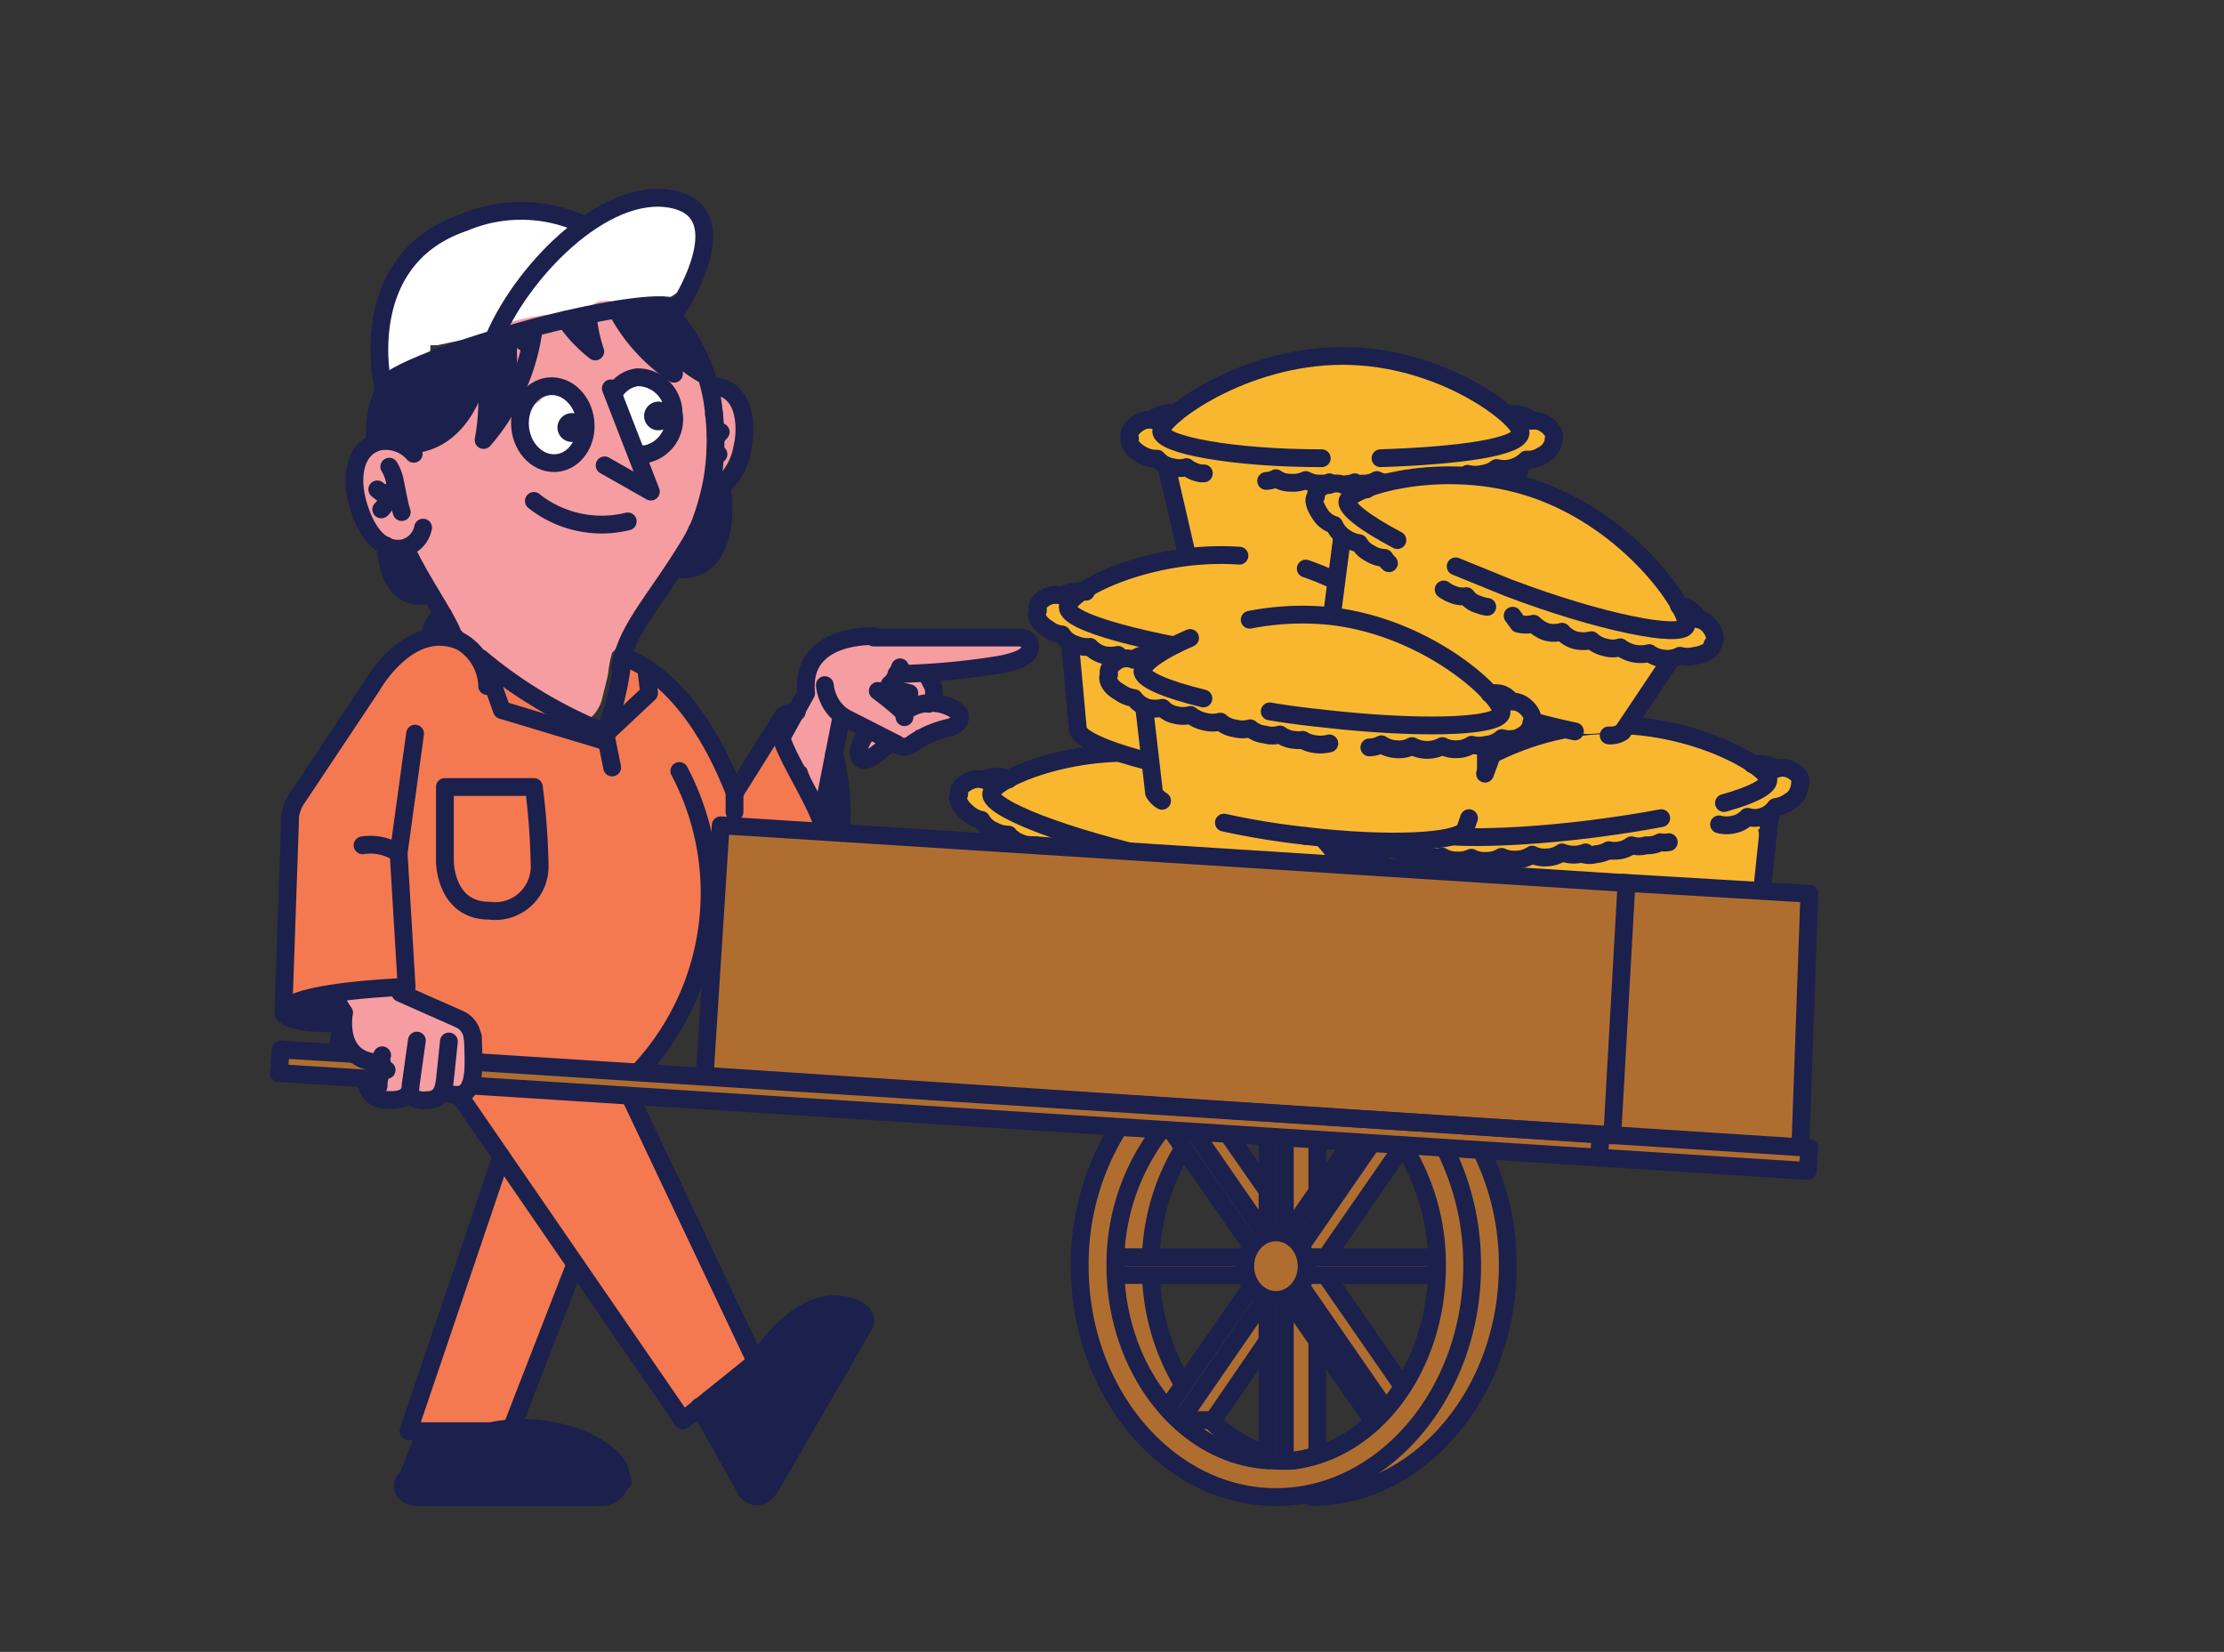 <svg xmlns="http://www.w3.org/2000/svg" viewBox="0 0 49.99 37.13"><rect x="0" y="0" width="49.99" height="37.13" fill="#333333" stroke="none"/><defs><style>.cls-1{fill:#fff;}.cls-2{fill:#f9b730;}.cls-3{fill:none;}.cls-3,.cls-9{stroke:#1c204d;stroke-linecap:round;stroke-linejoin:round;stroke-width:0.4px;}.cls-4{fill:#1c204d;}.cls-5,.cls-9{fill:#af6e30;}.cls-6{fill:#1f4686;}.cls-7{fill:#f59da0;}.cls-8{fill:#f47951;}</style></defs><g id="Layer_1" data-name="Layer 1"><path class="cls-1" d="M14.7,4.57a3.76,3.76,0,0,0-.74.16c-.26.08-.48.24-.73.33A1.17,1.17,0,0,1,12.52,5a2.72,2.72,0,0,0-.9-.12,3.62,3.62,0,0,0-1.52.3A2.7,2.7,0,0,0,9,6.43a2.4,2.4,0,0,0-.37,1.86c.17.37.65.25.84,0a1.56,1.56,0,0,0,.2-.41.49.49,0,0,0,0-.12h.16c1.22-.26,2.43-.52,3.66-.67a3.7,3.7,0,0,0,1.57-.41,1.37,1.37,0,0,0,.71-1.33A.93.93,0,0,0,14.7,4.57Z"/><path class="cls-2" d="M40.32,17.42c-.21-.26-.4-.21-.69-.24a7.74,7.74,0,0,1-1.14-.32A8.24,8.24,0,0,0,36,16.4a6.19,6.19,0,0,0-2.38.67c-.37.17-.74.36-1.09.56L32,18l-.24.19-.07,0a.43.43,0,0,0-.53.27l0,.11a.49.49,0,0,0,.37.67,1,1,0,0,0,.4-.06s0,.07,0,.11c.11.26.23.53.36.8l.18.52c.15.45.3.74.79.83a5.1,5.1,0,0,0,1.46,0c.57-.06,1.13-.14,1.69-.24s1.06-.2,1.59-.33l.75-.2a1.8,1.8,0,0,0,.64-.22c.36-.3.24-1,.19-1.41a2.32,2.32,0,0,0-.06-.38c0-.06.1,0,.09,0s0-.08,0-.1.07-.16.09-.17l.4-.17A.49.49,0,0,0,40.32,17.42Z"/><path class="cls-3" d="M36.15,21.28c-1.88.23-3.37.16-3.55-.12L32,19.4"/><path class="cls-3" d="M36.13,21.28c1.9-.24,3.35-.68,3.45-1l.21-2"/><path class="cls-3" d="M37.34,18.39c-.47.09-1,.17-1.54.24-2.23.28-4.06.24-4.11-.09s1.61-1.92,3.84-2.2,4.18.86,4.22,1.19c0,.15-.35.34-1,.52"/><path class="cls-3" d="M32,18.11a.51.51,0,0,0-.24,0,.41.41,0,0,0-.25.18.38.38,0,0,0-.3.1c-.15.12-.22.29-.15.38h0l0,0c0,.11.11.26.33.34a.61.61,0,0,0,.34,0,.54.54,0,0,0,.35.14.57.57,0,0,0,.33,0,.62.62,0,0,0,.33.09.65.65,0,0,0,.33-.06.66.66,0,0,0,.34.07.65.65,0,0,0,.34-.09.71.71,0,0,0,.35.06.65.65,0,0,0,.34-.11.61.61,0,0,0,.35.06.58.58,0,0,0,.32-.11.72.72,0,0,0,.53,0"/><path class="cls-3" d="M37.51,18.93a.5.5,0,0,1-.19,0A.6.6,0,0,1,37,19a.58.58,0,0,1-.33,0,.58.58,0,0,1-.32.12,1.08,1.08,0,0,1-.18,0"/><path class="cls-3" d="M39.39,17.18a.47.47,0,0,1,.24,0,.45.45,0,0,1,.28.11.41.41,0,0,1,.32,0c.18.08.28.22.23.32h0s0,0,0,0,0,.27-.23.4a.7.7,0,0,1-.32.13.55.55,0,0,1-.31.22.54.54,0,0,1-.32,0,.58.58,0,0,1-.3.17.68.68,0,0,1-.34,0"/><path class="cls-3" d="M35.59,19.2a.5.5,0,0,0,.28,0,.66.66,0,0,0,.29-.09"/><path class="cls-2" d="M30.77,19.7c-.1-.32-.3-.33-.56-.46a7.14,7.14,0,0,1-1-.69A8.34,8.34,0,0,0,27,17.27a6.23,6.23,0,0,0-2.47-.17c-.4,0-.81.09-1.21.16l-.58.13-.29.09-.07,0a.43.43,0,0,0-.59.07l-.08.09a.49.49,0,0,0,.12.76,1,1,0,0,0,.39.08s0,.07,0,.1c0,.29,0,.59.06.88V20c0,.47,0,.79.47,1a4.77,4.77,0,0,0,1.38.46c.55.14,1.11.25,1.67.35s1.07.17,1.61.22l.77.07a1.73,1.73,0,0,0,.68,0c.44-.16.57-.87.66-1.26,0-.13.05-.25.07-.38l0-.16a.06.06,0,0,1,0,0h.25l.43,0A.49.49,0,0,0,30.77,19.7Z"/><path class="cls-3" d="M25.54,21.91c-1.85-.41-3.22-1-3.3-1.31V18.73"/><path class="cls-3" d="M25.52,21.91c1.88.42,3.38.5,3.59.23L30,20.36"/><path class="cls-3" d="M30.2,19.61c-.07.33-1.9.19-4.09-.3s-3.9-1.15-3.83-1.48,2.16-1.26,4.35-.77S30.27,19.29,30.2,19.61Z"/><path class="cls-3" d="M22.67,17.52a.41.41,0,0,0-.23-.06.37.37,0,0,0-.29.08.43.43,0,0,0-.32,0c-.19.07-.3.2-.27.31h0l0,0c-.07.08,0,.27.19.42a.66.66,0,0,0,.31.16.57.57,0,0,0,.29.25.69.69,0,0,0,.32.08.62.62,0,0,0,.28.19.58.58,0,0,0,.33.05.73.73,0,0,0,.29.19.62.62,0,0,0,.35,0,.58.58,0,0,0,.31.18.65.65,0,0,0,.36,0,.65.65,0,0,0,.31.17.79.79,0,0,0,.34,0,.65.65,0,0,0,.3.15l.19,0"/><path class="cls-3" d="M30,19.16a.49.49,0,0,1,.23,0,.49.49,0,0,1,.24.2.48.48,0,0,1,.29.14c.14.13.18.3.11.38h0s0,0,0,0-.13.24-.35.3a.6.6,0,0,1-.35,0,.57.57,0,0,1-.36.11.69.69,0,0,1-.32-.07.69.69,0,0,1-.34.06.67.67,0,0,1-.32-.1.64.64,0,0,1-.35,0,.67.67,0,0,1-.33-.13.56.56,0,0,1-.35,0,.67.67,0,0,1-.33-.13.8.8,0,0,1-.36,0,.7.7,0,0,1-.3-.14.65.65,0,0,1-.34,0,.67.67,0,0,1-.17-.06"/><path class="cls-3" d="M25.72,19.77a.63.63,0,0,0,.26.12.78.78,0,0,0,.3,0"/><path class="cls-2" d="M34.79,9.67c-.17-.28-.36-.26-.65-.32a9.35,9.35,0,0,1-1.09-.46,8.57,8.57,0,0,0-2.42-.78,6.38,6.38,0,0,0-2.45.37A12.19,12.19,0,0,0,27,8.9l-.53.25-.27.15-.07,0a.43.43,0,0,0-.56.2l-.06.1a.5.5,0,0,0,.29.72,1.31,1.31,0,0,0,.4,0s0,.07,0,.1c.07.28.16.56.25.84s.08.37.11.55c.1.46.21.76.69.92a5.07,5.07,0,0,0,1.45.14c.57,0,1.14,0,1.71,0s1.08-.07,1.61-.13l.78-.1a1.86,1.86,0,0,0,.66-.14c.39-.25.36-1,.37-1.37,0-.13,0-.26,0-.39v-.2a1.22,1.22,0,0,0,.25-.05l.41-.11A.49.49,0,0,0,34.79,9.67Z"/><path class="cls-3" d="M30.17,13c-1.9,0-3.36-.26-3.5-.57l-.42-1.82"/><path class="cls-3" d="M30.15,13c1.92,0,3.41-.25,3.55-.55l.46-1.93"/><path class="cls-3" d="M29.71,10.3c-2,0-3.61-.3-3.61-.61S27.94,8,30.18,8s4,1.39,4,1.72-1.35.52-3.15.58"/><path class="cls-3" d="M28.46,10.81a.48.48,0,0,0,.22-.06.55.55,0,0,0,.34.1.65.65,0,0,0,.33-.06.64.64,0,0,0,.33.08l.19,0"/><path class="cls-3" d="M26.41,9.3a.44.44,0,0,0-.23,0,.46.46,0,0,0-.27.14.44.44,0,0,0-.32.07c-.16.1-.25.26-.19.35h0l0,0c-.05.1.07.26.28.37a.64.64,0,0,0,.33.08.56.56,0,0,0,.34.19.58.58,0,0,0,.32,0,.73.73,0,0,0,.32.14h.07"/><path class="cls-3" d="M33.91,9.32a.44.44,0,0,1,.23,0,.49.49,0,0,1,.28.14.42.42,0,0,1,.31.07c.16.1.24.26.19.35h0l0,0c0,.1-.07.27-.28.37a.55.55,0,0,1-.33.08.71.71,0,0,1-.67.19.63.63,0,0,1-.31.13.72.72,0,0,1-.34,0,.67.67,0,0,1-.33.11.72.72,0,0,1-.35,0,.69.69,0,0,1-.68,0,.66.66,0,0,1-.35.1.65.65,0,0,1-.33-.07.59.59,0,0,1-.33.08.52.52,0,0,1-.18,0"/><path class="cls-3" d="M29.88,10.84a.53.53,0,0,0,.28.06.6.6,0,0,0,.29-.06"/><path class="cls-2" d="M32.65,14.84c-.13-.31-.32-.31-.6-.41a8,8,0,0,1-1-.61,8.39,8.39,0,0,0-2.26-1.22,6.46,6.46,0,0,0-2.51.14c-.4.07-.8.15-1.19.25-.19.06-.38.11-.57.18l-.28.11-.08,0a.43.43,0,0,0-.58.12l-.07.09a.49.49,0,0,0,.18.75,1,1,0,0,0,.4,0s0,.07,0,.11c0,.29.08.58.14.87l0,.55c0,.48.1.79.55,1a5.37,5.37,0,0,0,1.42.35c.56.09,1.13.16,1.69.21s1.08.08,1.62.1h.78a1.94,1.94,0,0,0,.68-.05c.42-.19.49-.91.55-1.31,0-.13,0-.26,0-.39v-.19l.26,0,.43-.06A.48.48,0,0,0,32.65,14.84Z"/><path class="cls-3" d="M27.61,17.46c-1.87-.27-3.29-.73-3.38-1.05l-.17-1.86"/><path class="cls-3" d="M27.6,17.46c1.9.27,3.41.22,3.59-.05l.72-1.85"/><path class="cls-3" d="M29.35,12.78c1.66.57,2.77,1.75,2.73,2s-1.88.33-4.1,0S24,14,24,13.65s1.81-1.3,3.86-1.16"/><path class="cls-3" d="M24.41,13.3a.86.86,0,0,0-.24,0,.48.48,0,0,0-.29.1.44.44,0,0,0-.31,0c-.18.07-.29.22-.24.32h0l0,0c-.07.09,0,.28.22.41a.6.6,0,0,0,.32.13.55.55,0,0,0,.31.23.65.65,0,0,0,.32.05.67.67,0,0,0,.3.18.77.77,0,0,0,.33,0,.61.61,0,0,0,.31.16.68.68,0,0,0,.35,0,.73.73,0,0,0,.32.15.71.71,0,0,0,.36,0,.6.6,0,0,0,.32.14.64.64,0,0,0,.34,0,.74.74,0,0,0,.32.12h.19"/><path class="cls-3" d="M31.83,14.36a.49.49,0,0,1,.23,0,.38.38,0,0,1,.25.18.45.45,0,0,1,.3.11c.15.12.21.29.14.38h0l0,0c0,.11-.11.25-.33.33a.64.64,0,0,1-.35,0,.52.52,0,0,1-.35.13.67.67,0,0,1-.33,0,.59.59,0,0,1-.33.08.56.56,0,0,1-.33-.07.57.57,0,0,1-.34.07.76.76,0,0,1-.34-.1.61.61,0,0,1-.35.06.67.67,0,0,1-.33-.11.76.76,0,0,1-.36,0,.63.63,0,0,1-.31-.12.62.62,0,0,1-.34,0,.53.53,0,0,1-.18,0"/><path class="cls-3" d="M27.62,15.31a.61.61,0,0,0,.27.1.68.68,0,0,0,.3,0"/><path class="cls-2" d="M38.45,14.26c-.06-.33-.26-.37-.5-.54a6.56,6.56,0,0,1-.86-.81,8.46,8.46,0,0,0-2-1.57,6.29,6.29,0,0,0-2.42-.51c-.41,0-.82,0-1.22,0-.2,0-.4,0-.6.05l-.3,0h-.07a.44.44,0,0,0-.6,0l-.09.08a.49.49,0,0,0,0,.77,1,1,0,0,0,.38.13.54.54,0,0,0,0,.1c0,.29-.05.59-.06.88s-.05.37-.08.55c-.07.47-.08.79.32,1.1a5,5,0,0,0,1.31.64c.53.21,1.06.41,1.6.58s1,.31,1.56.44c.26.06.46.28.71.34a2,2,0,0,0,.72-.07c.46-.09.68-.77.83-1.15,0-.12.15-.14.19-.26s.05-.11.06-.16-.08-.13-.08-.14l.26,0,.43,0A.49.49,0,0,0,38.45,14.26Z"/><path class="cls-3" d="M33,15.73c-1.77-.66-3.06-1.42-3.08-1.75l.24-1.85"/><path class="cls-3" d="M36.16,16.53a.48.48,0,0,0,.31-.08l1.1-1.64"/><path class="cls-3" d="M33,15.73a15.27,15.27,0,0,0,2.4.71"/><path class="cls-3" d="M31.41,12.14c-.74-.39-1.18-.73-1.12-.89.12-.31,2.32-1,4.42-.18s3.3,2.72,3.19,3-1.92-.07-4-.86l-1.18-.48"/><path class="cls-3" d="M32.45,13.25a.77.77,0,0,0,.18.1.58.58,0,0,0,.33.05.5.5,0,0,0,.28.19.67.67,0,0,0,.19.05"/><path class="cls-3" d="M30.72,11a.46.46,0,0,0-.21-.1.49.49,0,0,0-.31,0,.41.41,0,0,0-.32,0c-.18,0-.32.15-.3.26h0l0,0c-.09.07,0,.27.13.45a.58.58,0,0,0,.28.19.65.65,0,0,0,.25.29.76.76,0,0,0,.31.12.57.57,0,0,0,.25.23.62.62,0,0,0,.32.1.53.53,0,0,0,.1.12"/><path class="cls-3" d="M37.74,13.62a.49.49,0,0,1,.43.3.43.43,0,0,1,.27.17c.12.15.14.33.05.4h0a.06.06,0,0,1,0,0c0,.11-.16.22-.39.25a.69.69,0,0,1-.34,0,.61.61,0,0,1-.38.06.63.63,0,0,1-.31-.12.76.76,0,0,1-.65-.13.57.57,0,0,1-.34,0,.64.64,0,0,1-.31-.16.76.76,0,0,1-.36,0,.6.6,0,0,1-.3-.19.65.65,0,0,1-.36,0,.75.75,0,0,1-.28-.18.71.71,0,0,1-.34,0L34,13.84"/><path class="cls-2" d="M34.32,16c-.13-.3-.33-.3-.61-.4a6.59,6.59,0,0,1-1-.58,8.5,8.5,0,0,0-2.32-1,6.23,6.23,0,0,0-2.47.09,12.14,12.14,0,0,0-1.19.29,3.69,3.69,0,0,0-.56.19,1.39,1.39,0,0,0-.28.12l-.07,0a.43.43,0,0,0-.59.13l-.06.1a.49.49,0,0,0,.2.74,1.13,1.13,0,0,0,.4,0s0,.07,0,.11c.05.29.1.58.16.86s0,.37.05.56c0,.47.12.78.58,1a5.29,5.29,0,0,0,1.43.31c.56.07,1.12.13,1.69.17s1.08.05,1.62.05H32a1.87,1.87,0,0,0,.67-.07c.42-.2.48-.92.53-1.32l0-.39v-.19l.26,0,.42-.06A.49.49,0,0,0,34.32,16Z"/><path class="cls-3" d="M26.12,18a.5.5,0,0,1-.18-.18L25.73,16"/><path class="cls-3" d="M29.35,18.79a17.27,17.27,0,0,1-1.84-.3"/><line class="cls-3" x1="33.38" y1="17.39" x2="33.6" y2="16.79"/><path class="cls-3" d="M29.34,18.79c1.9.22,3.41.14,3.59-.14l.09-.26"/><path class="cls-3" d="M27.05,15.7c-.86-.21-1.39-.44-1.37-.62s.42-.46,1.07-.74"/><path class="cls-3" d="M28.09,13.93a6.18,6.18,0,0,1,1.84-.08c2.22.26,3.86,1.84,3.82,2.17s-1.88.38-4.1.12q-.58-.06-1.11-.15"/><path class="cls-3" d="M26,14.72a.58.58,0,0,0-.23,0,.41.41,0,0,0-.29.11.41.41,0,0,0-.32,0c-.17.08-.28.23-.23.33h0l0,0c-.06.09,0,.27.24.4a.7.7,0,0,0,.32.13.59.59,0,0,0,.31.22.8.8,0,0,0,.33,0,.54.54,0,0,0,.29.16.68.68,0,0,0,.34,0,.73.73,0,0,0,.32.15.68.68,0,0,0,.35,0,.6.6,0,0,0,.32.15.64.64,0,0,0,.35,0,.59.59,0,0,0,.33.14.6.6,0,0,0,.34,0,.63.63,0,0,0,.32.12.6.6,0,0,0,.19,0"/><path class="cls-3" d="M33.48,15.59a.66.66,0,0,1,.24,0,.45.45,0,0,1,.25.18.42.42,0,0,1,.3.1c.15.12.22.29.15.38h0l0,0c0,.11-.1.26-.32.34a.61.61,0,0,1-.34,0,.6.6,0,0,1-.35.15.67.67,0,0,1-.33,0,.61.61,0,0,1-.33.1.65.65,0,0,1-.33-.07.72.72,0,0,1-.68,0,.61.61,0,0,1-.35.07.65.65,0,0,1-.34-.11.62.62,0,0,1-.27.07"/><path class="cls-3" d="M29.31,16.65a.83.83,0,0,0,.57.06"/><path class="cls-4" d="M31.25,19.14a.45.45,0,0,0-.12-.21l-.1-.08a.55.55,0,0,0-.25-.07h0a.41.41,0,0,0-.19,0,.45.45,0,0,0-.32.19.42.42,0,0,0-.09.16v.13a.54.54,0,0,0,.06.25l.08.09a.46.46,0,0,0,.21.13l.17,0h0a.09.09,0,0,0,.07,0,.31.31,0,0,0,.19,0,.39.39,0,0,0,.16-.1.31.31,0,0,0,.1-.15.41.41,0,0,0,0-.19Z"/><path class="cls-5" d="M40.43,25.64l0,.06.2-5.61-4.21-.25L16.2,18.55l-.36,5.63,9.81.64h0l-15-1-.09.53,14.6.93a6,6,0,0,0-.82,2.14,1.35,1.35,0,0,0,0,.29.51.51,0,0,0,.05.25c0,.14,0,.29-.05.44a.88.88,0,0,0,0,.17.26.26,0,0,0,0,.2s0,.06,0,.1h0a6.45,6.45,0,0,0,1,2.91,4,4,0,0,0,2.42,1.68,5.92,5.92,0,0,0,1.63.11A4.44,4.44,0,0,0,31,33.31a4.7,4.7,0,0,0,2.15-1.94,6.7,6.7,0,0,0,.7-3.5.37.37,0,0,0-.09-.24,3.9,3.9,0,0,0-.41-1.49,3.18,3.18,0,0,0-.17-.3l7.43.48,0-.52-.35,0A.36.36,0,0,0,40.43,25.64ZM25.09,29.22a.4.4,0,0,0,0-.15h0c.07.41.15.81.26,1.21l.09.3A6.58,6.58,0,0,1,25.09,29.22Zm6.52-3.29a3.38,3.38,0,0,1,.49.92,3.07,3.07,0,0,1,.22,1l0,.34c-.86,0-1.71,0-2.57.07l.06-.06c.59-.79,1.14-1.6,1.7-2.41A.49.49,0,0,0,31.61,25.93Zm-2,5.41c0-.36,0-.71,0-1.07a.09.09,0,0,1,0-.05l0,0a8,8,0,0,0,.47.67,5.24,5.24,0,0,1,.42.54,1.46,1.46,0,0,0,.36.42c-.18.16-.37.33-.56.48a1.58,1.58,0,0,1-.71.24,1.69,1.69,0,0,0,0-.23C29.65,32,29.6,31.69,29.6,31.34ZM29.66,26a2.55,2.55,0,0,0,0-.39l.81.05,0,0a12.52,12.52,0,0,0-.78,1,.41.41,0,0,0,0-.11A3,3,0,0,1,29.66,26Zm2.67,2.92c-.1.39-.22.77-.34,1.15a.37.37,0,0,0,0,.26,3.25,3.25,0,0,0-.39.68l-.08.12-.89-1.26a11.19,11.19,0,0,0-1-1.22c.89,0,1.79-.08,2.68-.06A1.24,1.24,0,0,1,32.33,28.93Zm-6.42-1.3a4.38,4.38,0,0,1,.35-1.17.54.54,0,0,0,0-.27l.05-.07c.06-.12.13-.22.19-.33.3.35.54.67.82,1.06s.7,1,1.07,1.42l0,0c-.87,0-1.75,0-2.62-.07C25.87,28,25.88,27.83,25.91,27.63Zm1.59-2.15,1,.06a1.58,1.58,0,0,0,0,.38v.89l-.38-.51C27.92,26,27.71,25.75,27.5,25.48Zm1,7.39h-.08a.37.37,0,0,0-.27-.34L28,32.46a2.59,2.59,0,0,1-.58-.34L27.23,32l.1-.12c.14-.21.32-.4.48-.64s.28-.47.43-.7.19-.3.29-.44l-.06.86A18.15,18.15,0,0,0,28.53,32.87Zm.16-4.17a.37.37,0,0,0-.15.25.28.28,0,0,0-.25,0l-.21.08a.39.39,0,0,0-.27.42,2.35,2.35,0,0,0-.19.25c-.15.21-.28.43-.41.65s-.41.63-.63.93c-.07-.15-.16-.3-.22-.45a6.44,6.44,0,0,1-.25-.74c-.13-.47-.21-.95-.3-1.43v0c1,0,1.91.07,2.87.06ZM27,24.92h0l3.84.25h0Zm5.74,5.59a.36.36,0,0,0-.06-.2l0,0c.12-.42.28-.85.37-1.29,0,0,0-.07,0-.11A4.8,4.8,0,0,1,32.76,30.51Zm.36-2.05c0-.19,0-.38,0-.57l0,.07Zm-1.39-3.23h0l4.13.27h0Z"/><path class="cls-5" d="M26.26,25.42c-.2-.11-.34.13-.42.28a9.15,9.15,0,0,0-.4,1l-.09.24a.15.15,0,0,0-.08.11,3,3,0,0,0-.1.52.17.17,0,0,0,0,.07c0,.1,0,.2-.05.3h0V28a.16.16,0,0,0,.11.17l.07,0a2.16,2.16,0,0,0,.36,0l.08,0h0l0,0,0,0a.09.09,0,0,0,0-.05v0h0a.11.11,0,0,0,0-.05.05.05,0,0,1,0,0,3.29,3.29,0,0,0,.1-.53,4.26,4.26,0,0,1,.15-.54,4.33,4.33,0,0,1,.21-.54,1.89,1.89,0,0,1,.11-.25.77.77,0,0,0,.1-.29A.49.49,0,0,0,26.26,25.42Z"/><path class="cls-5" d="M28.47,27a.53.53,0,0,0-.1-.37,3.84,3.84,0,0,1-.44-.54s0-.07,0-.11a1.46,1.46,0,0,1-.16-.19l-.14-.21a.25.25,0,0,0-.1-.08h-.45a.09.09,0,0,0-.06.16l.17.14h0a.89.89,0,0,0,.19.31l.24.34a6.19,6.19,0,0,1,.47.74.15.15,0,0,0,.14.08l.09.22c0,.09.19.09.18,0Z"/><path class="cls-5" d="M29.57,26.37a3.23,3.23,0,0,0,0-.44v-.06s0,0,0,0,0,0,0-.07a.17.17,0,0,0,0-.07.15.15,0,0,0-.08-.11l-.05,0h-.1l-.05,0,0,0-.18,0a.19.19,0,0,0-.16.28.61.61,0,0,1,0,.24c0,.11,0,.23,0,.35l0,.69a.28.28,0,0,0,0,.12h0l0,.16a.09.09,0,0,0,0,.11.11.11,0,0,0,.12,0l.09-.18a.39.39,0,0,0,.1-.08.85.85,0,0,0,.11-.26v0l.15-.19a.14.14,0,0,0,0-.11v0a.18.18,0,0,0,0-.16A.19.19,0,0,0,29.57,26.37Z"/><path class="cls-5" d="M31.16,25.71h0l0,0a.25.25,0,0,0-.19.05,3.07,3.07,0,0,0-.25.26,4.64,4.64,0,0,0-.46.61c-.25.4-.5.81-.76,1.21a.2.2,0,0,0-.1.24.17.17,0,0,0,.14.16.74.74,0,0,0,.21,0,.19.19,0,0,0,.16-.12l.07-.07a5,5,0,0,1,.71-1,4.49,4.49,0,0,0,.37-.52,3.14,3.14,0,0,1,.38-.5C31.53,25.86,31.34,25.59,31.16,25.71Z"/><path class="cls-5" d="M31.37,30.92,31,30.47l-.68-.95a.19.19,0,0,0-.07-.06.16.16,0,0,0-.05-.09l0-.05,0,0h0a.86.86,0,0,0-.07-.1L30,29a1.14,1.14,0,0,0-.15-.23.37.37,0,0,0-.35-.13.2.2,0,0,0-.13.14l0,0a.22.22,0,0,0-.06.13.2.2,0,0,0,.06.13,3.88,3.88,0,0,1,.26.31l.06,0h0a2.39,2.39,0,0,0,.21.34c.12.2.25.39.38.58l.4.6a2.4,2.4,0,0,0,.18.26c0,.07.12.14.15.21a.19.19,0,0,0,.34,0,1,1,0,0,0,.15-.25C31.49,31.1,31.42,31,31.37,30.92Z"/><path class="cls-6" d="M30.17,29.3Z"/><path class="cls-5" d="M29.59,30.4a.59.59,0,0,0-.05-.32c-.06-.1-.14-.18-.2-.28a1.51,1.51,0,0,1-.13-.33c0-.2-.38-.17-.36.05.07.95,0,1.9,0,2.85a.17.17,0,0,0,.05.12l0,.07a.19.19,0,0,0,.18.24,1.61,1.61,0,0,0,.37-.07.19.19,0,0,0,.14-.18c0-.57,0-1.15,0-1.72C29.58,30.69,29.58,30.54,29.59,30.4Z"/><path class="cls-5" d="M28.18,29.45a8.11,8.11,0,0,1-.66,1c-.24.36-.47.73-.7,1.1l0,0,0,0s0,0-.05.06a.14.14,0,0,0,0,.07.09.09,0,0,0,0,.07.14.14,0,0,0,.09.11l0,0a.17.17,0,0,0,.1,0h0a.54.54,0,0,1,.18,0h0l0,0-.31,0c-.1,0-.17.12-.08.17s.32.18.48.26a1.58,1.58,0,0,0,.24.15l.26.13a.46.46,0,0,0,.28.06H28a1.79,1.79,0,0,0,.32.13c.11,0,.15-.11.07-.17a1,1,0,0,0-.33-.13,5.2,5.2,0,0,1-.7-.45A.09.09,0,0,0,27.3,32l-.11-.05a.07.07,0,0,0,.06,0,.17.17,0,0,0,.09-.11v0l0,0c.23-.35.45-.7.69-1l.36-.49a.46.46,0,0,0,.06-.3,1,1,0,0,1,.05-.3C28.58,29.39,28.28,29.25,28.18,29.45Z"/><path class="cls-5" d="M26.52,31c0-.05-.05-.09-.07-.13l-.24-.41v-.06a6.49,6.49,0,0,1-.19-.76,2.89,2.89,0,0,1-.09-.77.19.19,0,0,0-.19-.19,4.38,4.38,0,0,1-.5,0,.19.19,0,0,0-.18.19,4.77,4.77,0,0,0,.66,2,1.09,1.09,0,0,0,.08.15.15.15,0,0,0,.1.08,1.13,1.13,0,0,0,0,.18.27.27,0,0,0,.26.22.16.16,0,0,0,.16-.09l.06-.1,0,0h0v0A.2.2,0,0,0,26.52,31Z"/><path class="cls-5" d="M33.6,26.71a.3.3,0,0,0-.07-.11l-.12-.48a.38.38,0,0,0-.09-.13,0,0,0,0,0,0,0,.15.15,0,0,0-.11-.08,2.3,2.3,0,0,0-.45-.05.21.21,0,0,0-.18.11.23.23,0,0,0,0,.21l0,0a.15.15,0,0,1,0,.06s0,0,0,.05a.3.3,0,0,0,0,.18,4.81,4.81,0,0,1,.34,1.84,6.85,6.85,0,0,1-.2,1.86.28.28,0,0,0,0,.09h0a.28.28,0,0,0-.13.31,4.31,4.31,0,0,1-1,1.74.29.29,0,0,0-.07.12l-.39.33-.11.11-.38.14a4.93,4.93,0,0,1-.83.41c-.12,0-.07.2,0,.18a2.6,2.6,0,0,0,1-.33H31l.48-.28a2.53,2.53,0,0,0,.36-.2.29.29,0,0,0,.25-.07,5.42,5.42,0,0,0,.83-1.15.2.2,0,0,0,.17-.09.05.05,0,0,1,0,0,.37.37,0,0,0,.05-.11,8,8,0,0,0,.45-.93.19.19,0,0,0,0-.15c0-.1.07-.21.1-.31a6.19,6.19,0,0,0,.16-1.05A5.18,5.18,0,0,0,33.6,26.71Z"/><path class="cls-5" d="M40.4,25.77h.05l.15-5.69-4-.23-.29,5.66.31,0-.14,0-.19,0a.22.22,0,0,0-.14,0,.19.19,0,0,0-.15.14.91.91,0,0,0,0,.17.18.18,0,0,0,.17.18.14.14,0,0,0,.11,0,.27.27,0,0,0,.08-.07h0a.22.22,0,0,0,.24.14c.31,0,.61,0,.92,0s.62.1.94.12c.63.06,1.27.08,1.91.12A.28.28,0,0,0,40.4,25.77Zm-2-.13,1.7.11c-.54,0-1.08-.05-1.62-.1Z"/><path class="cls-7" d="M23,14.38a.28.28,0,0,0-.2-.08,2.37,2.37,0,0,0-.53,0,.32.32,0,0,0-.26-.1,10.11,10.11,0,0,1-1.1,0c-.38,0-.77,0-1.15,0a2.23,2.23,0,0,0-1.07.26c-.33.2-.63.46-.56.88,0,0,0,0,0,0a8865791376438.86,8865791376438.86,0,0,0,0,.14s0,0,0,0v0l-.06.12a1.82,1.82,0,0,0-.11.3.64.64,0,0,0,0,.07h0a.34.34,0,0,0-.22.17.39.39,0,0,0-.06.21.57.57,0,0,0,0,.13l.07.16.09.16.17.34a.34.34,0,0,0,.12.12c.07.18.13.37.18.55a.19.19,0,0,0,.37-.05,4.71,4.71,0,0,1,.07-.91c0-.3.09-.6.14-.91l.13.09.27.14a.16.16,0,0,0,.15.08h0l.12.05,0,0,0,0a1.71,1.71,0,0,0-.21.26.17.17,0,0,0,0,.1.19.19,0,0,0,0,.07l0,.06.08.05h.06l.1,0a.3.3,0,0,0,.08-.08s0,0,0-.05a.69.69,0,0,1,.11-.13.09.09,0,0,0,0-.06.13.13,0,0,0,0-.06l.2.13a.43.43,0,0,0,.45,0,.4.4,0,0,0,.16-.18h.05a.84.84,0,0,0,.27-.08l0,0,.08,0h.09a.3.3,0,0,0,.35-.2.27.27,0,0,0-.2-.34,1,1,0,0,0-.3,0s0,0,0,0a.62.62,0,0,0,0-.27.81.81,0,0,0-.19-.38l0,0,.08,0,.11,0,.18,0,.06-.06a5.33,5.33,0,0,0,.8,0,.43.43,0,0,0,.23-.09.2.2,0,0,0,.13,0h.09a2,2,0,0,1,.34,0,.24.24,0,0,0,.2-.08.31.31,0,0,0,.09-.2A.33.33,0,0,0,23,14.38Z"/><path class="cls-7" d="M16.39,8.88a.43.43,0,0,0-.4-.09,0,0,0,0,0,0,0c-.06-.22-.15-.39-.39-.43a.46.46,0,0,1-.24-.2v0A1.73,1.73,0,0,0,14.2,6.92a.35.35,0,0,0-.25,0,.38.38,0,0,0-.4-.15h-.06a.31.31,0,0,0-.25.28,5.49,5.49,0,0,0-.58,0,4.74,4.74,0,0,0-1.25.21,1.22,1.22,0,0,0-.72.87c-.06.21-.11.42-.16.62a.34.34,0,0,0-.19.2,3.86,3.86,0,0,0-.6.54,3.19,3.19,0,0,0-.33.4l-.08.1L9.21,10a1.24,1.24,0,0,0-.54-.14c-.44,0-.66.47-.66.85H8A.46.46,0,0,0,8,11a4.77,4.77,0,0,0,.13.51l.09.23a2.68,2.68,0,0,0,.12.3.69.69,0,0,0,.64.28l.13,0v0h0a.44.44,0,0,1,.08.11l0,0a.43.43,0,0,1,0,.07.16.16,0,0,0,.06.08l0,0c.1.16.19.32.28.48s.31.59.48.87c0,0,0,0,0,.09a.38.38,0,0,0,.23.34l.13,0,0,0,.11.11a2.68,2.68,0,0,0,.3.28,5.77,5.77,0,0,0,.68.4c.5.28,1,.82,1.53,1.06.21.1.48-.24.54-.49s.1-.39.14-.58a2.44,2.44,0,0,1,.09-.47.52.52,0,0,0,.14-.19,4.51,4.51,0,0,1,.44-.81c.19-.27.42-.49.63-.74a5.37,5.37,0,0,0,.83-1.78.3.3,0,0,0,0-.21,1.25,1.25,0,0,0,.69-.93A1.28,1.28,0,0,0,16.39,8.88Z"/><path class="cls-1" d="M15,8.92a.75.75,0,0,0-.64-.43.48.48,0,0,0-.44.22.38.38,0,0,0,0,.33.28.28,0,0,0,0,.13h0a.19.19,0,0,0,0,.08h0v0h0l0,.06h0l.05.06a.24.24,0,0,0,.09.06l0,0,0,.13,0,.16a.83.83,0,0,0,.08.22.28.28,0,0,0,.33.14.59.59,0,0,0,.23-.14,1,1,0,0,0,.22-.28A1,1,0,0,0,15,8.92Z"/><path class="cls-1" d="M13.12,9.36A.45.45,0,0,0,13,9.15s0,0,0,0l0,0a.52.52,0,0,0-.39-.25.5.5,0,0,0-.32,0,.25.25,0,0,0-.16.12.63.63,0,0,0-.3.34,1,1,0,0,0,.12.83.29.29,0,0,0,.16.13.24.24,0,0,0,.06.08.44.44,0,0,0,.45.13.39.39,0,0,0,.2-.13h0a.64.64,0,0,0,.29-.61h0s0,0,0,0a.51.51,0,0,0,0-.13A.31.31,0,0,0,13.12,9.36Z"/><path class="cls-7" d="M10.61,24a5.77,5.77,0,0,0,0-.72c0-.23-.21-.3-.4-.4a6.65,6.65,0,0,0-.61-.27A2.81,2.81,0,0,1,9,22.31c-.18-.14-.43-.08-.64-.07a3.82,3.82,0,0,0-.68.07.19.19,0,0,0-.09.31.31.31,0,0,1,.09.11.17.17,0,0,0,.06.06h0a1.13,1.13,0,0,0,0,.45,1,1,0,0,0,.26.42.55.55,0,0,0,.51.18,1.71,1.71,0,0,1,0,.32.15.15,0,0,0,0,.11h0a.19.19,0,0,0-.19.33.73.73,0,0,0,.79,0s0,0,0-.05a1,1,0,0,0,.26.09,1.28,1.28,0,0,0,.43-.06.15.15,0,0,0,.11-.08h0l.08,0,.13,0a.28.28,0,0,0,.28,0C10.66,24.42,10.61,24.13,10.61,24Z"/><path class="cls-8" d="M18.56,18.42a5.51,5.51,0,0,1-.91-1.83.19.19,0,0,0-.37.05,1.79,1.79,0,0,1-.37.69l-.23.33-.08.09a.21.21,0,0,0-.11,0,7.41,7.41,0,0,0-.82-1.55,6.91,6.91,0,0,0-1.29-1.3.29.29,0,0,0-.48.2,2.25,2.25,0,0,1-.15.55,1.66,1.66,0,0,1-.16.49s-.11.13-.15.12c-.86-.11-1.58-.94-2.34-1.3a.41.41,0,0,0-.18-.05,3.21,3.21,0,0,0-.21-.3,1.36,1.36,0,0,0-.5-.4h0v0a.48.48,0,0,0-.08-.19l-.06,0a.2.2,0,0,0-.11,0H9.89a.17.17,0,0,0-.1,0l-.06,0a.19.19,0,0,0-.07.12.13.13,0,0,0,0,.06.5.5,0,0,0,0,.12v0a1.75,1.75,0,0,0-.69.32,5,5,0,0,0-.48.63,4.79,4.79,0,0,0-.53.66c-.07.12-.13.24-.19.37a1.08,1.08,0,0,0-.11.28c-.18.26-.36.51-.56.76a3.09,3.09,0,0,0-.51.73,2.55,2.55,0,0,0-.07.87c0,.12,0,.25,0,.37h0a4.15,4.15,0,0,0,0,.61.08.08,0,0,1,0,0c0,.35,0,.69-.07,1a7.41,7.41,0,0,0-.07,1.05.58.58,0,0,0,.05.14c-.12.11-.06.35.12.33a1,1,0,0,0,.36-.14,7.37,7.37,0,0,1,1.33-.21.19.19,0,0,0,.09-.05h0c.22,0,.44,0,.65,0a.15.15,0,0,0,0,.1.22.22,0,0,0,.15.1l.14.07.28.12c.16.07.33.13.49.21a1.64,1.64,0,0,1,.4.29.88.88,0,0,1,.17.35.29.29,0,0,0,.2.47,4.11,4.11,0,0,0,.7,0,6.32,6.32,0,0,1,.76.06.19.19,0,0,0,.13,0l.73.09a1.93,1.93,0,0,0,.34,0,.89.89,0,0,0,.58,0l0,0,.59,0s0-.07,0-.09a7.94,7.94,0,0,1,.57-1c.16-.27.26-.58.41-.85a.45.45,0,0,1,.21-.18.31.31,0,0,1,0-.1,2.58,2.58,0,0,0,0-.62s0,0,0,0c.05-.47.09-.95.14-1.43a7.45,7.45,0,0,0,.07-1.16c.34,0,.67,0,1,.08s.41,0,.61,0a5.37,5.37,0,0,1,.57,0C18.49,18.72,18.66,18.56,18.56,18.42Z"/><path class="cls-2" d="M7.84,23.5v0s0,0,0,0l0,0H7.7s0,0,0,0v0a0,0,0,0,0,0,.05s0,0,0,.05l0,0,0,0h.07l0,0a.05.05,0,0,0,0,0v0A.08.08,0,0,0,7.84,23.5Z"/><path class="cls-5" d="M8.39,23.87c-.17,0-.3-.12-.47-.14s-.4,0-.59,0a2.69,2.69,0,0,1-.57-.07.45.45,0,0,0-.23,0c-.12-.05-.28,0-.27.16a.22.22,0,0,1,0,.11c0,.14.1.26.23.23l0,0a.91.91,0,0,0,.33,0l0,0H7l.46,0a7,7,0,0,0,.92.1A.19.19,0,0,0,8.39,23.87Z"/><path class="cls-8" d="M16.88,30.44a.45.45,0,0,0-.05-.18,34.19,34.19,0,0,1-1.47-3.12l0-.07a4.56,4.56,0,0,1-.33-.56l-.13-.29-.12-.29a4.24,4.24,0,0,0-.52-1.07.17.17,0,0,0-.09-.19L14,24.62a.36.36,0,0,0-.36,0c-.13,0-.26,0-.39,0a2.84,2.84,0,0,0-.42-.05,1.43,1.43,0,0,1-.36,0,.29.29,0,0,0-.17-.06l-1.25,0h-.44l0,0-.06.05,0,0a.13.13,0,0,0,0,.06.35.35,0,0,1-.3,0h0a2.24,2.24,0,0,1,.56.66.76.76,0,0,1,0,.16l.13,0,.05,0h0l.05.07.1.12.19.22.05.07a1,1,0,0,0-.08.19,5.67,5.67,0,0,1-.22.66c-.07.14-.13.3-.19.45a.24.24,0,0,0,0,.25c-.12.28-.25.57-.37.86s-.27.9-.42,1.35a.49.49,0,0,0,0,.12l-.15.36a.22.22,0,0,0,0,.18c-.22.49-.43,1-.63,1.51v0h0l0,0h0v.1l0,0a.1.1,0,0,0,0,.05l0,0h.13a.37.37,0,0,0,.29,0,.42.42,0,0,1,.14,0l.47,0c.32,0,.63,0,.94-.06a.31.31,0,0,0,.27-.21l.29-.82a.2.2,0,0,0,0-.17c.22-.46.43-.91.63-1.37.1-.23.19-.47.28-.7a3.79,3.79,0,0,1,.18-.34l.39.48a.33.33,0,0,0,.08.25c.64.82,1.15,1.72,1.79,2.54a.28.28,0,0,0,.44-.06,1.86,1.86,0,0,1,.48-.4l.63-.45A.31.31,0,0,0,16.88,30.44Z"/><path class="cls-4" d="M13.49,32.67l-.07-.05a4.34,4.34,0,0,0-1.34-.54,2.36,2.36,0,0,0-.75,0,1.89,1.89,0,0,0-.66.21l-.36,0-.26,0H10l-.15,0a.29.29,0,0,0-.36.27h0v0a.32.32,0,0,0-.1.1c-.1.16-.15.36-.26.52v0h0l0,0a.32.32,0,0,0,0,.14.37.37,0,0,0,.11.27.41.41,0,0,0,.26.11.43.43,0,0,0,.25-.1h0a2.09,2.09,0,0,1,.25,0l.29,0a5.66,5.66,0,0,0,.58,0,8.83,8.83,0,0,1,1.15,0,3.09,3.09,0,0,0,1.05,0c.36.06.8.11.94-.23S13.78,32.79,13.49,32.67Z"/><path class="cls-4" d="M19.11,29.44a.28.28,0,0,0-.24-.08,2.28,2.28,0,0,0-1.11.44,3,3,0,0,0-.73.86,3,3,0,0,0-.54.39c-.08.08-.16.18-.25.26l0,0h0l0,0,0,0,0,0s-.12,0,0,0a.29.29,0,0,0-.24.14.28.28,0,0,0,0,.28L16,32a.4.4,0,0,0,0,.15,5.5,5.5,0,0,0,.43.64,1.66,1.66,0,0,1,.17.32,1.3,1.3,0,0,0,.15.34c.16.22.35.29.54.1a2.61,2.61,0,0,0,.44-.76c.19-.4.47-.83.65-1.24a.23.23,0,0,0,.12-.12c.28-.52.58-1,.91-1.53A.28.28,0,0,0,19.11,29.44Z"/><path class="cls-3" d="M15.67,11.91a2.29,2.29,0,0,1-.16.31c-.8,1.32-1.43,1.91-1.57,2.79"/><path class="cls-3" d="M16.05,9.31A5.23,5.23,0,0,1,16,10.84a5.56,5.56,0,0,1-.32,1.07"/><path class="cls-3" d="M14.91,6.89a3.82,3.82,0,0,1,1.14,2.42"/><path class="cls-3" d="M9.12,12.33c.37.79.89,1.48,1.07,1.95"/><path class="cls-3" d="M8.78,8.58A5.79,5.79,0,0,0,8.6,9.89"/><polygon class="cls-3" points="36.24 25.52 15.84 24.18 16.2 18.55 36.56 19.85 36.24 25.52"/><polyline class="cls-3" points="10.66 23.87 40.67 25.8 40.63 26.32 10.57 24.4"/><polyline class="cls-3" points="8.48 24.26 6.27 24.12 6.31 23.59 7.95 23.69"/><line class="cls-3" x1="35.98" y1="25.52" x2="35.94" y2="26.02"/><polyline class="cls-3" points="36.47 19.84 40.67 20.09 40.47 25.7"/><path class="cls-3" d="M8.58,23.88s-1,.11-.85-1.12"/><path class="cls-3" d="M8.69,24.05a.27.27,0,0,1-.1-.33"/><path class="cls-3" d="M9.37,23.39l-.14,1c0,.38-.41.34-.6.33a.45.45,0,0,1-.41-.42v-.05"/><path class="cls-3" d="M9.21,24.61a.43.43,0,0,0,.36.12c.24,0,.39-.09.43-.46s.09-.86.09-.86"/><path class="cls-3" d="M10.62,23.31v0a.5.5,0,0,0-.31-.41L9,22.32"/><path class="cls-3" d="M10,24.53a.46.46,0,0,0,.27.08c.26,0,.33-.23.36-.47s0-.68,0-.83"/><path class="cls-3" d="M8.62,24a.78.78,0,0,0-.11.41"/><line class="cls-3" x1="16.78" y1="33.51" x2="15.72" y2="31.62"/><path class="cls-3" d="M16.54,31.77a4.93,4.93,0,0,1,.67-1.44c.42-.55,1.23-1.33,2.07-.88,0,0,.26.13.14.34s-2.09,3.61-2.09,3.61-.24.45-.55.11"/><path class="cls-3" d="M9.08,33.29s-.16.36.37.36H13.5a.43.43,0,0,0,.45-.48c0-.49-1.11-1.12-2.32-1.07a3.1,3.1,0,0,0-1.36.34"/><polyline class="cls-3" points="14.17 24.66 16.99 30.61 15.35 31.93 10.35 24.66"/><path class="cls-3" d="M11,32.17c-.26,0-1.82,0-1.82,0L11.27,26"/><line class="cls-3" x1="11.5" y1="32.1" x2="12.93" y2="28.42"/><path class="cls-3" d="M14,33.29c-.07,0-4.87,0-4.87,0l.4-1"/><line class="cls-3" x1="19.19" y1="29.41" x2="16.84" y2="33.57"/><path class="cls-3" d="M6.51,18.45A1,1,0,0,1,6.64,18l1.72-2.58s.84-1.51,2-1a1.19,1.19,0,0,1,.59,1"/><path class="cls-3" d="M7.73,22.76a1.7,1.7,0,0,1-.21-.41"/><line class="cls-3" x1="9.03" y1="22.32" x2="9.01" y2="22.22"/><line class="cls-3" x1="7.67" y1="23.04" x2="7.59" y2="23.64"/><line class="cls-3" x1="9.33" y1="16.49" x2="8.96" y2="19.18"/><path class="cls-3" d="M19.64,14.3s-1.66-.08-1.52,1.28l-.52.94"/><path class="cls-3" d="M20.15,15.15a16.52,16.52,0,0,0,2.32-.21c.64-.12.71-.29.68-.46s-.31-.15-.31-.15l-3.2,0"/><path class="cls-3" d="M20.3,16a7,7,0,0,0-.57-.47"/><path class="cls-3" d="M20.33,16.12l0-.12a1,1,0,0,1,1.2,0c.12.14,0,.32-.22.36a2.34,2.34,0,0,0-.81.36.27.27,0,0,1-.35,0l-1.06-.54a.9.9,0,0,1-.47-.48,1,1,0,0,1-.08-.3"/><path class="cls-3" d="M20.23,15a1.35,1.35,0,0,1-.41.59"/><path class="cls-3" d="M20.84,15.17l.13.25s.1.29-.1.4"/><path class="cls-3" d="M20,15.38l0,.09.44.11"/><path class="cls-3" d="M20.06,15.47a.41.41,0,0,0-.18.16"/><path class="cls-3" d="M19.93,16.77l-.3.23c-.07.06-.22.11-.28.06s-.1-.26.12-.57"/><path class="cls-3" d="M14,14.77a6.22,6.22,0,0,1-.4,1.69l.16.79"/><path class="cls-3" d="M14,14.77s1.45.31,2.52,3.06"/><path class="cls-3" d="M9.65,14.3s.07-.37.31-.48"/><path class="cls-3" d="M10.8,14.79a10.22,10.22,0,0,0,2.79,1.67"/><path class="cls-3" d="M10,14.11l.26.24"/><path class="cls-3" d="M6.52,18.42l-.15,4.34s-.15-.44,2.77-.58l-.18-3A1.14,1.14,0,0,0,8.15,19"/><path class="cls-3" d="M7.68,23h0"/><path class="cls-3" d="M6.37,22.76s0,.27,1.31.24"/><line class="cls-3" x1="18.9" y1="16.18" x2="18.48" y2="18.32"/><path class="cls-3" d="M17.91,16s-.38-.06-.38.39.79,1.52,1,2.27"/><path class="cls-3" d="M18.75,16.94a5.4,5.4,0,0,1,.15,1.78"/><path class="cls-3" d="M17.6,16.09s-1.09,1.74-1.09,1.74v.42"/><path class="cls-4" d="M7.68,22.71a.86.86,0,0,0-.15-.22.43.43,0,0,0-.28-.13,1.85,1.85,0,0,0-.52.06.17.17,0,0,0-.12.11.18.18,0,0,0-.16.13.19.19,0,0,0,.13.23,7.47,7.47,0,0,0,.94.09.17.17,0,0,0,.16-.09A.19.19,0,0,0,7.68,22.71Z"/><path class="cls-3" d="M8.69,8.82s-.08,0-.08-.07c-.07-.24,1.36-.83,3.18-1.33s3.35-.7,3.41-.46c0,0,0,.08-.06.13"/><path class="cls-3" d="M9.3,10.2a.83.83,0,0,0-.8-.27c-.57.17-.6.85-.47,1.34s.42,1.12,1,1.06a.59.59,0,0,0,.48-.47"/><path class="cls-3" d="M8.75,10.49a1,1,0,0,1,.13.35c.06.28.09.49.15.67"/><path class="cls-3" d="M8.48,11c.11.1.28.21.44.11"/><path class="cls-3" d="M8.68,11.08a.36.36,0,0,1-.11.37"/><path class="cls-3" d="M16,8.69h.14c.58.12.65.81.56,1.31A1.36,1.36,0,0,1,16,11.08"/><path class="cls-3" d="M16.2,9.71a.35.35,0,0,1-.11.1"/><path class="cls-3" d="M16.08,10.14l.07.07"/><polyline class="cls-3" points="13.73 8.73 14.63 11.05 13.59 10.46"/><path class="cls-3" d="M14.34,10.21h.17a.8.8,0,0,0,.63-.94.81.81,0,0,0-.82-.79.71.71,0,0,0-.53.38"/><ellipse class="cls-3" cx="12.44" cy="9.64" rx="0.74" ry="0.87" transform="matrix(0.99, -0.11, 0.11, 0.99, -0.95, 1.37)"/><path class="cls-4" d="M12.71,9.32A.32.32,0,0,1,13,9.9.32.32,0,0,1,12.71,9.32Z"/><path class="cls-4" d="M14.66,9.06a.32.32,0,0,1,.28.58A.32.32,0,0,1,14.66,9.06Z"/><path class="cls-3" d="M12,7.37a4.78,4.78,0,0,1-1.13,2.52,4.89,4.89,0,0,0,0-1.79"/><path class="cls-3" d="M10.86,8s-.23,2-1.74,2"/><path class="cls-3" d="M8.67,12.26s0,1.28.93,1.12"/><path class="cls-3" d="M8.75,8.58a2,2,0,0,0-.31,1.33"/><path class="cls-3" d="M13.88,7A4,4,0,0,0,15.15,8.4a4.25,4.25,0,0,1-.37-1,2.69,2.69,0,0,0,1.1,1.05"/><path class="cls-3" d="M12.71,7.19a3.18,3.18,0,0,0,.67.71,3.47,3.47,0,0,1-.17-.82"/><path class="cls-3" d="M16.2,10.94c.08.05.29,2-1,1.85"/><path class="cls-4" d="M16.22,11.06a.1.1,0,0,0-.14-.05c-.12.06-.16.22-.2.34s-.08.3-.13.45a3.25,3.25,0,0,1-.18.43,1.3,1.3,0,0,1-.27.39.09.09,0,0,0,.11.14l.07,0a.09.09,0,0,0,.11,0l0,0a.08.08,0,0,0,.1,0,1.08,1.08,0,0,1,.18-.11.44.44,0,0,0,.13-.14,1.43,1.43,0,0,0,.17-.43A1.51,1.51,0,0,0,16.22,11.06Z"/><path class="cls-4" d="M9.59,13.15A.22.22,0,0,0,9.51,13l0,0,0-.06h0a2.43,2.43,0,0,1-.14-.2,1.27,1.27,0,0,1-.13-.19.41.41,0,0,0-.22-.19.19.19,0,0,0-.23.13.19.19,0,0,0,.11.21v0l0,0a.23.23,0,0,0,0,.2.5.5,0,0,0,.05.13.76.76,0,0,1,.08.11.21.21,0,0,0,.13.05h0a.69.69,0,0,0,.18.16.17.17,0,0,0,.17,0,.12.12,0,0,0,.1,0A.18.18,0,0,0,9.59,13.15Z"/><path class="cls-4" d="M11.94,7.51a.19.19,0,0,0-.22-.1l-.09,0a4,4,0,0,1-.57.22l-.05,0-.13,0a.17.17,0,0,0-.21.12.28.28,0,0,0-.18,0,.41.41,0,0,0-.2.16A.37.37,0,0,0,10,8a.87.87,0,0,0-.14.12l0,0-.54.21L9,8.42l-.16.1a.42.42,0,0,0-.08.12h0a.49.49,0,0,0-.11.28.62.62,0,0,0,0,.13.29.29,0,0,0-.07.16,2,2,0,0,1-.06.32.28.28,0,0,0,.34.34H9a.37.37,0,0,0,.48,0l.11-.07h0a.72.72,0,0,0,.51-.32l0,0,0,0s0,0,0,0l.19-.32h0A.2.2,0,0,0,10.51,9l0-.07h0v0a.13.13,0,0,1,0-.06v0a.22.22,0,0,0,0-.08h0l0-.06a1.71,1.71,0,0,0,.21-.57,1.4,1.4,0,0,1,.15.6c0,.17,0,.33,0,.5v0a.5.5,0,0,0-.05.13.21.21,0,0,0-.06.16c0,.17.26.26.34.09l0-.05h0l0,0a.29.29,0,0,0,.07-.12.41.41,0,0,0,0-.11c.09-.22.18-.44.28-.66a2.67,2.67,0,0,0,.17-.5,2,2,0,0,0,0-.24l0-.14v0h0A.19.19,0,0,0,11.94,7.51Z"/><path class="cls-4" d="M13.26,7.5l0,0h0l0,0a.08.08,0,0,1,0,0h0v0a1.94,1.94,0,0,1-.05-.2A.09.09,0,0,0,13,7.1l-.08,0a.08.08,0,0,0-.08-.07c-.12,0-.12.18,0,.18a.12.12,0,0,0,0,.07h0l0,0,.24.27a.09.09,0,0,0,.13-.13Z"/><path class="cls-4" d="M13.24,7.47h0S13.25,7.48,13.24,7.47Z"/><path class="cls-4" d="M15.8,8.06c-.26-.4-.6-.75-.88-1.14a.19.19,0,0,0-.25-.07.17.17,0,0,0-.06.06c-.12-.08-.26-.16-.38,0h0a.16.16,0,0,0-.16,0,.19.19,0,0,0-.06.25l.36.47a3.72,3.72,0,0,1,.33.45.19.19,0,0,0,.25.07A.19.19,0,0,0,15,7.89a1,1,0,0,0-.08-.14l-.17-.28.22.17a1.72,1.72,0,0,1,.27.27,3.37,3.37,0,0,0,.28.38C15.66,8.44,15.91,8.24,15.8,8.06Z"/><path class="cls-4" d="M17.82,16.06v0s0,0-.06-.06H17.7l0,0a.33.33,0,0,0-.06.1v0h0a.09.09,0,0,0,0,.06v0h0a.13.13,0,0,0,0,.06.1.1,0,0,0,.05,0,.06.06,0,0,0,.06,0,.07.07,0,0,0,.05,0l0-.09a.08.08,0,0,0,0,0l0,0A.2.2,0,0,0,17.82,16.06Z"/><path class="cls-4" d="M18.93,17.88a.2.2,0,0,0-.09-.15v-.31s0-.09-.09-.09-.09,0-.09.09v.31a.16.16,0,0,0-.1.15,1.22,1.22,0,0,1,0,.27.18.18,0,0,0-.11.17.2.2,0,0,0,.07.16v0s0,0,0,0v0a.2.2,0,0,0,.2.13.19.19,0,0,0,.16-.18C18.93,18.31,18.93,18.09,18.93,17.88Z"/><line class="cls-3" x1="29.61" y1="30.2" x2="29.61" y2="32.69"/><line class="cls-3" x1="29.61" y1="25.65" x2="29.61" y2="26.71"/><polyline class="cls-3" points="28.45 30.2 27.27 31.92 26.54 31.92"/><line class="cls-3" x1="31.54" y1="25.75" x2="29.83" y2="28.22"/><line class="cls-3" x1="28.45" y1="26.71" x2="27.62" y2="25.52"/><line class="cls-3" x1="31.5" y1="31.12" x2="29.83" y2="28.71"/><path class="cls-3" d="M32.48,25.82a5.83,5.83,0,0,1,.61,2.64c0,2.86-2,5.19-4.41,5.19s-4.41-2.33-4.41-5.19a5.77,5.77,0,0,1,.87-3.1"/><path class="cls-3" d="M33.3,25.87a5.8,5.8,0,0,1,.59,2.59c0,2.86-2,5.19-4.41,5.19"/><path class="cls-3" d="M25.87,28.21a5,5,0,0,1,.71-2.37"/><path class="cls-3" d="M26.57,31.08a5.11,5.11,0,0,1-.7-2.38"/><path class="cls-3" d="M28.44,32.67A3.32,3.32,0,0,1,27.29,32"/><path class="cls-3" d="M31.54,25.76a5,5,0,0,1,.76,2.7c0,2.27-1.41,4.14-3.23,4.37"/><path class="cls-3" d="M29.07,32.83a2.55,2.55,0,0,1-.39,0c-2,0-3.61-2-3.61-4.39a4.93,4.93,0,0,1,1-3"/><line class="cls-3" x1="28.49" y1="32.82" x2="28.49" y2="25.58"/><line class="cls-3" x1="28.88" y1="25.6" x2="28.88" y2="32.82"/><line class="cls-3" x1="32.25" y1="28.66" x2="25.11" y2="28.66"/><line class="cls-3" x1="25.13" y1="28.26" x2="32.25" y2="28.26"/><line class="cls-3" x1="26.24" y1="31.65" x2="30.36" y2="25.7"/><line class="cls-3" x1="30.82" y1="25.72" x2="26.54" y2="31.92"/><line class="cls-3" x1="30.86" y1="31.94" x2="26.35" y2="25.44"/><line class="cls-3" x1="26.85" y1="25.46" x2="31.13" y2="31.65"/><ellipse class="cls-9" cx="28.68" cy="28.46" rx="0.69" ry="0.76"/><path class="cls-3" d="M15.2,7s1.47-2.2-.08-2.52-3.46,1.69-4.06,3.23"/><path class="cls-3" d="M8.59,8.58S8,5.82,10.43,5A3.3,3.3,0,0,1,13,5"/><path class="cls-3" d="M15.27,17.33a5.86,5.86,0,0,1-.88,6.72"/><polyline class="cls-3" points="13.64 16.67 11.28 15.96 10.92 14.95"/><path class="cls-3" d="M13.59,16.52s1-.94,1-.94l-.06-.51"/><path class="cls-3" d="M12,17.69H10v1.67s0,1.11,1,1.11a1,1,0,0,0,1.13-1A16,16,0,0,0,12,17.69Z"/><path class="cls-3" d="M14.11,11.72A2.45,2.45,0,0,1,12,11.26"/></g></svg>